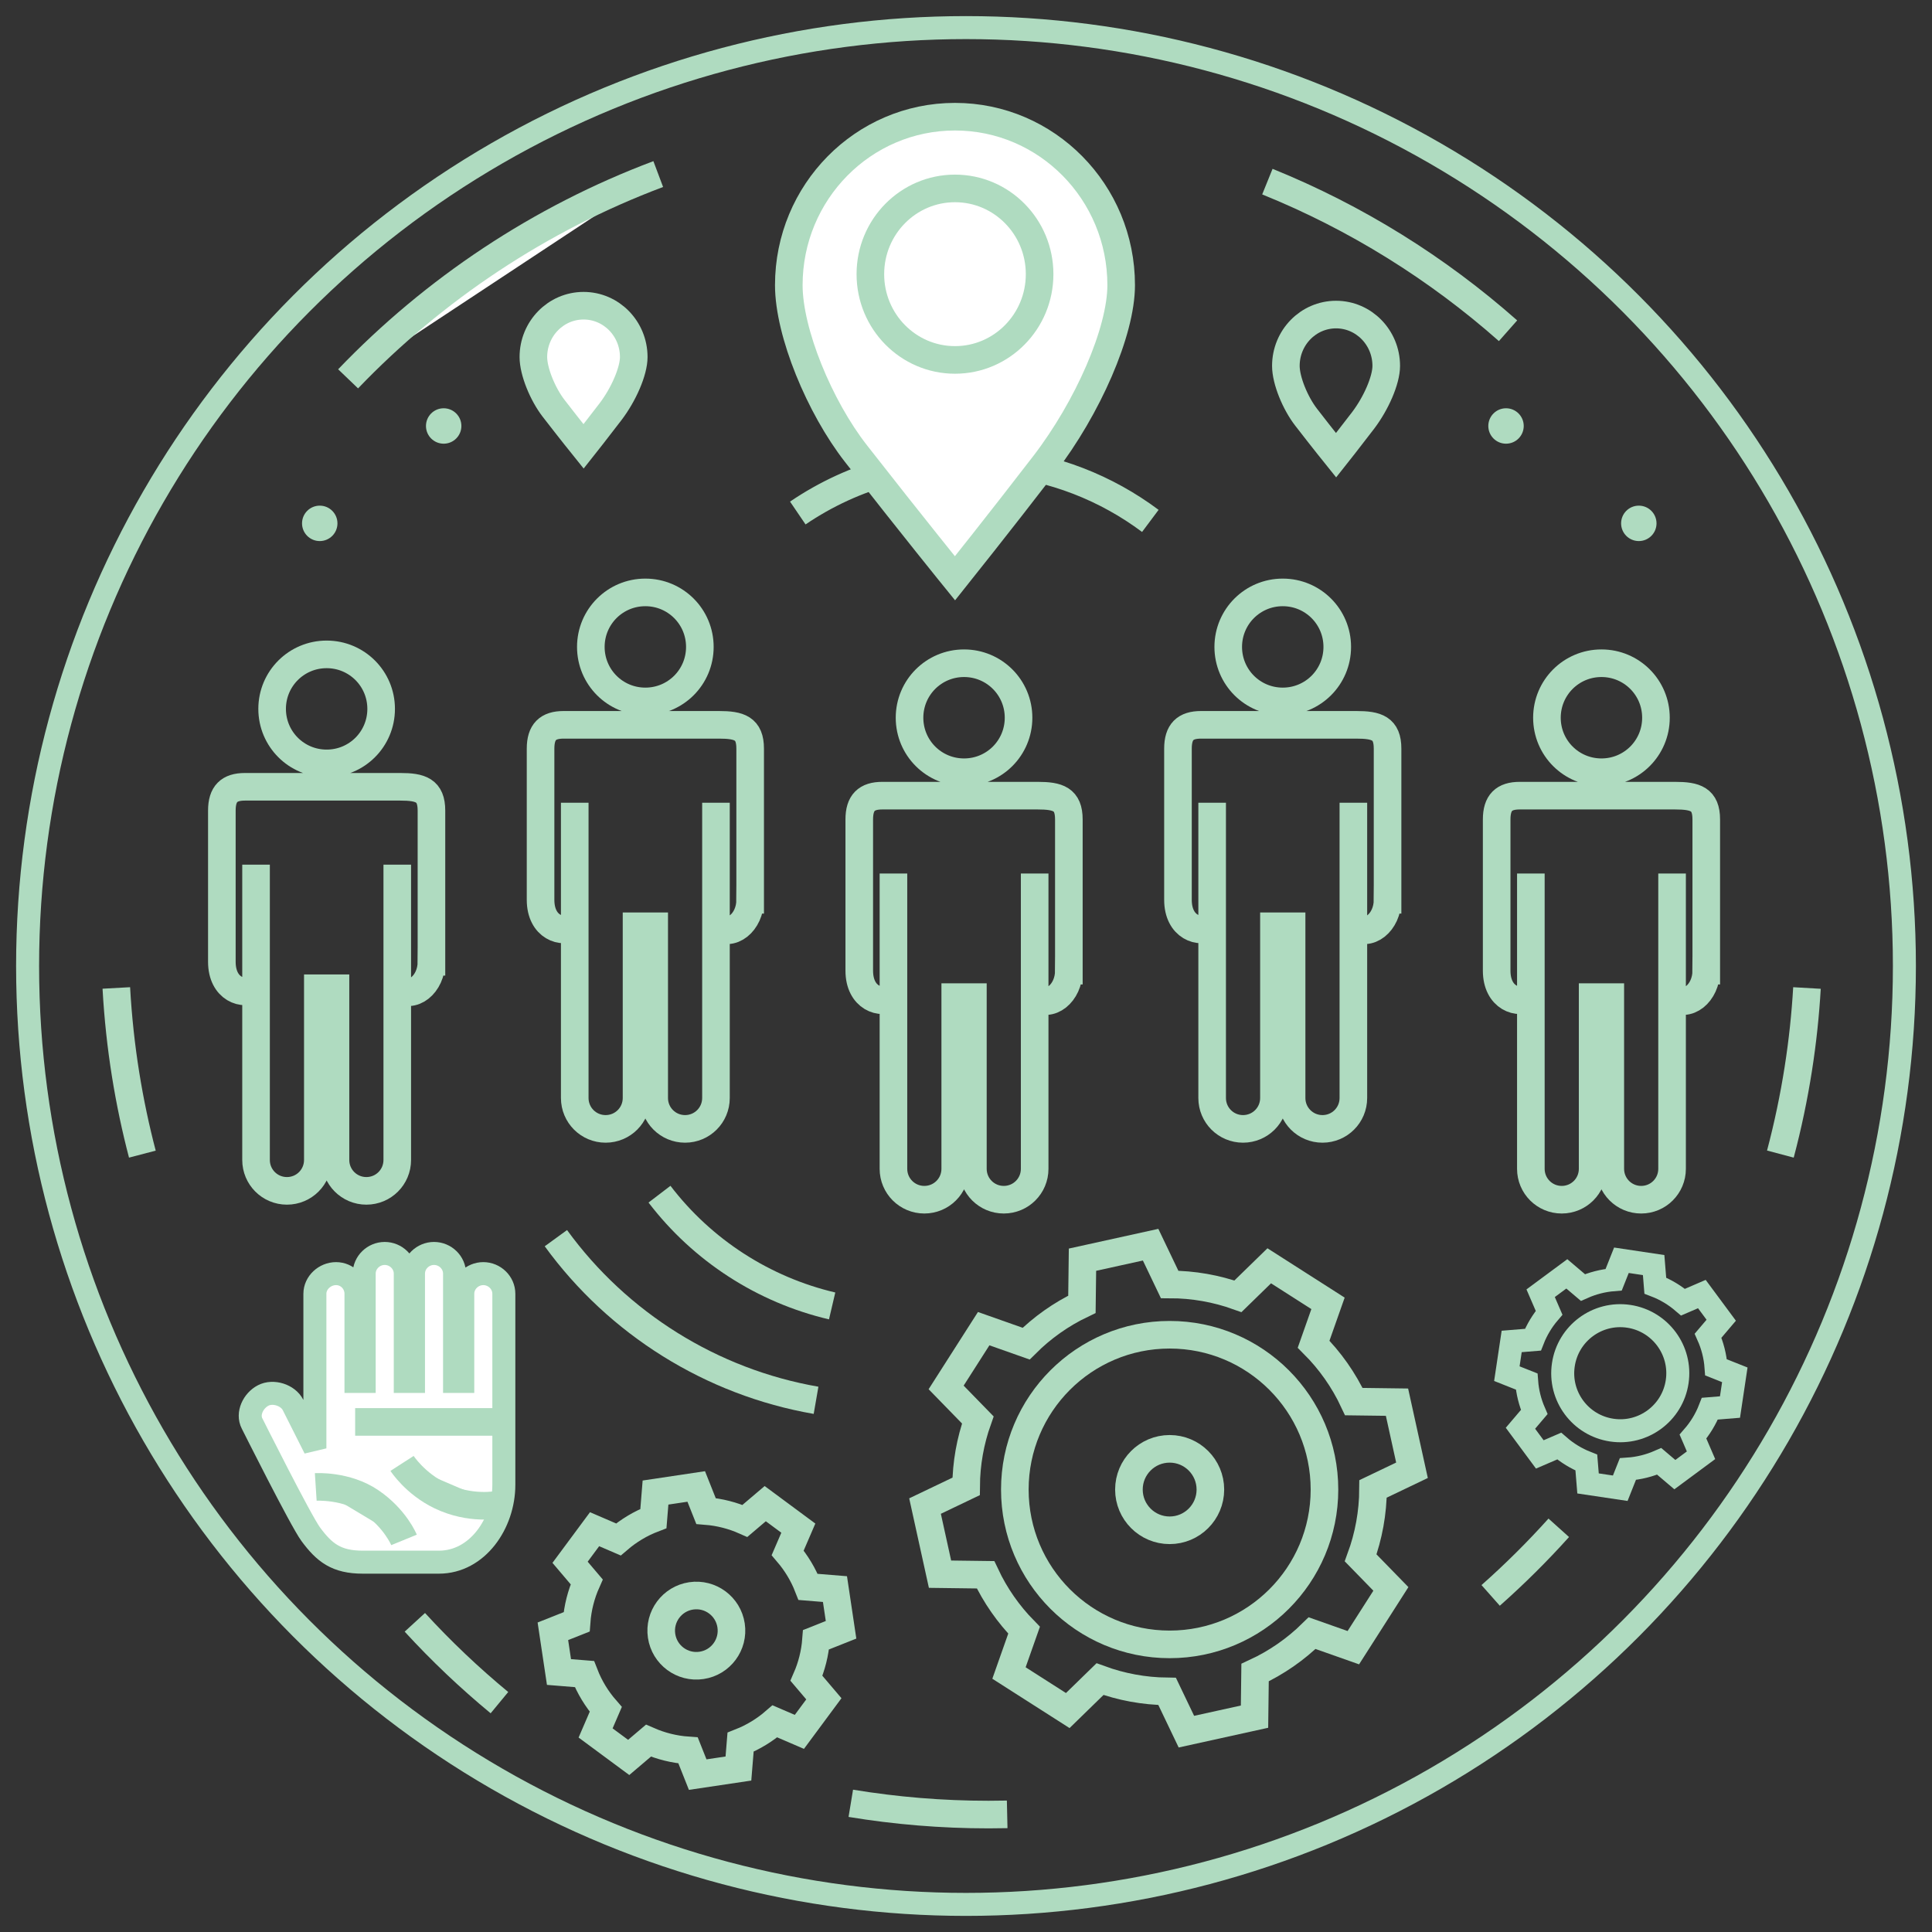 <?xml version="1.0" encoding="UTF-8" standalone="no"?>
<svg width="210px" height="210px" viewBox="0 0 210 210" version="1.1" xmlns="http://www.w3.org/2000/svg" xmlns:xlink="http://www.w3.org/1999/xlink" xmlns:sketch="http://www.bohemiancoding.com/sketch/ns">
    <rect x="0" y="0" width="210" height="210" fill="#333333" stroke="none"/>
    <!-- Generator: Sketch 3.2.2 (9983) - http://www.bohemiancoding.com/sketch -->
    <title>Group</title>
    <desc>Created with Sketch.</desc>
    <defs></defs>
    <g id="Page-1" stroke="none" stroke-width="1" fill="none" fill-rule="evenodd" sketch:type="MSPage">
        <g id="Web-Literacy-Page-C1" sketch:type="MSArtboardGroup" transform="translate(-368, -127)">
            <g id="Headline-with-Image-Illustration" sketch:type="MSLayerGroup" transform="translate(346, 37)">
                <g id="Group" transform="translate(25, 93)" sketch:type="MSShapeGroup">
                    <path d="M83.717,52.763 C89.789,48.638 97.268,46.498 105.152,47.188 C111.504,47.744 117.278,50.062 122.036,53.62" id="Shape-17" stroke="#AFDBC0" stroke-width="3"></path>
                    <g id="Shape-+-Shape" transform="translate(56.774, 157.811)" stroke="#AFDBC0" stroke-width="3">
                        <path d="M28.925,17.421 L31.645,16.341 L30.983,11.916 L28.063,11.678 C27.527,10.307 26.77,9.064 25.843,7.977 L27.001,5.291 L23.404,2.629 L21.195,4.505 C19.874,3.919 18.449,3.549 16.964,3.43 L15.903,0.761 L11.477,1.423 L11.248,4.247 C9.833,4.788 8.555,5.566 7.44,6.52 L4.854,5.406 L2.19,9.002 L3.997,11.13 C3.392,12.485 3.013,13.952 2.901,15.479 L0.322,16.503 L0.985,20.929 L3.749,21.153 C4.302,22.58 5.094,23.872 6.07,24.991 L4.965,27.553 L8.562,30.214 L10.708,28.391 C12.054,28.978 13.505,29.347 15.017,29.45 L16.063,32.082 L20.489,31.421 L20.722,28.557 C22.106,28.01 23.361,27.238 24.453,26.291 L27.115,27.436 L29.776,23.842 L27.883,21.613 C28.453,20.303 28.813,18.891 28.925,17.421 L28.925,17.421 Z" id="Shape"></path>
                        <path d="M15.351,12.654 C13.266,12.967 11.825,14.913 12.138,16.998 C12.448,19.084 14.395,20.523 16.48,20.209 C18.569,19.9 20.006,17.954 19.693,15.868 C19.381,13.781 17.438,12.342 15.351,12.654 L15.351,12.654 Z" id="Shape"></path>
                    </g>
                    <g id="Shape-+-Shape" transform="translate(160.698, 133.755)" stroke="#AFDBC0" stroke-width="2.5">
                        <path d="M24.344,16.184 L24.869,12.682 L22.829,11.872 C22.741,10.663 22.441,9.504 21.962,8.431 L23.392,6.748 L21.286,3.903 L19.24,4.786 C18.357,4.03 17.346,3.415 16.226,2.986 L16.045,0.753 L12.543,0.229 L11.704,2.341 C10.53,2.434 9.403,2.728 8.357,3.192 L6.609,1.708 L3.764,3.813 L4.681,5.938 C3.946,6.798 3.348,7.781 2.924,8.866 L0.615,9.055 L0.091,12.555 L2.243,13.41 C2.33,14.572 2.616,15.688 3.066,16.727 L1.569,18.49 L3.673,21.334 L5.778,20.427 C6.642,21.177 7.635,21.787 8.73,22.221 L8.915,24.487 L12.416,25.009 L13.244,22.927 C14.439,22.845 15.587,22.553 16.652,22.088 L18.351,23.531 L21.196,21.426 L20.322,19.399 C21.094,18.513 21.72,17.491 22.158,16.362 L24.344,16.184 L24.344,16.184 Z" id="Shape"></path>
                        <path d="M13.342,6.322 C16.755,6.836 19.113,10.02 18.602,13.434 C18.093,16.847 14.905,19.205 11.493,18.692 C8.072,18.182 5.718,14.998 6.232,11.585 C6.743,8.166 9.923,5.81 13.342,6.322 L13.342,6.322 Z" id="Shape"></path>
                    </g>
                    <g transform="translate(20.208, 60.623)" stroke="#AFDBC0" stroke-width="3">
                        <path d="M23.688,40.917 C23.688,43.363 21.61,45.078 19.973,43.796 L19.973,40.917 L19.973,30.364 L19.973,62.46 C19.973,64.32 18.474,65.818 16.615,65.818 C14.755,65.818 13.258,64.319 13.258,62.46 L13.258,43.796 L11.339,43.796 L11.339,62.46 C11.339,64.32 9.839,65.818 7.98,65.818 C6.121,65.818 4.623,64.319 4.623,62.46 L4.623,30.364 L4.623,40.917 L4.623,43.796 C3.282,44.683 0.907,43.892 0.907,40.917 L0.907,24.486 C0.907,22.66 1.7,21.898 3.414,21.898 L20.291,21.898 C22.516,21.898 23.689,22.265 23.689,24.486 L23.689,40.917 L23.688,40.917 Z M12.297,19.354 C9.017,19.354 6.371,16.711 6.371,13.429 C6.371,10.149 9.017,7.505 12.297,7.505 C15.576,7.505 18.221,10.149 18.221,13.429 C18.222,16.711 15.577,19.354 12.297,19.354 L12.297,19.354 Z" id="Shape-2"></path>
                        <path d="M58.33,34.182 C58.33,36.628 56.251,38.342 54.614,37.061 L54.614,34.182 L54.614,23.628 L54.614,55.724 C54.614,57.584 53.115,59.082 51.257,59.082 C49.397,59.082 47.9,57.583 47.9,55.724 L47.9,37.06 L45.981,37.06 L45.981,55.724 C45.981,57.584 44.481,59.082 42.622,59.082 C40.762,59.082 39.264,57.583 39.264,55.724 L39.264,23.628 L39.264,34.182 L39.264,37.061 C37.924,37.947 35.549,37.156 35.549,34.182 L35.549,17.75 C35.549,15.925 36.342,15.162 38.056,15.162 L54.933,15.162 C57.158,15.162 58.331,15.529 58.331,17.75 L58.331,34.182 L58.33,34.182 Z M46.938,12.618 C43.659,12.618 41.013,9.975 41.013,6.694 C41.013,3.413 43.659,0.769 46.938,0.769 C50.218,0.769 52.863,3.413 52.863,6.694 C52.864,9.975 50.219,12.618 46.938,12.618 L46.938,12.618 Z" id="Shape-3"></path>
                        <path d="M92.971,41.88 C92.971,44.326 90.893,46.04 89.256,44.759 L89.256,41.88 L89.256,31.327 L89.256,63.422 C89.256,65.282 87.757,66.78 85.898,66.78 C84.038,66.78 82.541,65.281 82.541,63.422 L82.541,44.758 L80.622,44.758 L80.622,63.422 C80.622,65.282 79.122,66.78 77.263,66.78 C75.404,66.78 73.906,65.281 73.906,63.422 L73.906,31.327 L73.906,41.88 L73.906,44.759 C72.565,45.645 70.19,44.854 70.19,41.88 L70.19,25.448 C70.19,23.623 70.983,22.861 72.697,22.861 L89.574,22.861 C91.799,22.861 92.972,23.227 92.972,25.448 L92.972,41.88 L92.971,41.88 Z M81.58,20.316 C78.3,20.316 75.654,17.673 75.654,14.392 C75.654,11.111 78.3,8.467 81.58,8.467 C84.859,8.467 87.504,11.111 87.504,14.392 C87.505,17.673 84.86,20.316 81.58,20.316 L81.58,20.316 Z" id="Shape-4"></path>
                        <path d="M127.613,34.182 C127.613,36.628 125.534,38.342 123.897,37.061 L123.897,34.182 L123.897,23.628 L123.897,55.724 C123.897,57.584 122.398,59.082 120.54,59.082 C118.68,59.082 117.183,57.583 117.183,55.724 L117.183,37.06 L115.264,37.06 L115.264,55.724 C115.264,57.584 113.764,59.082 111.905,59.082 C110.045,59.082 108.547,57.583 108.547,55.724 L108.547,23.628 L108.547,34.182 L108.547,37.061 C107.207,37.947 104.832,37.156 104.832,34.182 L104.832,17.75 C104.832,15.925 105.625,15.162 107.339,15.162 L124.216,15.162 C126.441,15.162 127.614,15.529 127.614,17.75 L127.614,34.182 L127.613,34.182 Z M116.221,12.618 C112.942,12.618 110.296,9.975 110.296,6.694 C110.296,3.413 112.942,0.769 116.221,0.769 C119.501,0.769 122.146,3.413 122.146,6.694 C122.147,9.975 119.502,12.618 116.221,12.618 L116.221,12.618 Z" id="Shape-5"></path>
                        <path d="M162.254,41.88 C162.254,44.326 160.176,46.04 158.539,44.759 L158.539,41.88 L158.539,31.327 L158.539,63.422 C158.539,65.282 157.04,66.78 155.181,66.78 C153.321,66.78 151.824,65.281 151.824,63.422 L151.824,44.758 L149.905,44.758 L149.905,63.422 C149.905,65.282 148.405,66.78 146.546,66.78 C144.687,66.78 143.189,65.281 143.189,63.422 L143.189,31.327 L143.189,41.88 L143.189,44.759 C141.848,45.645 139.473,44.854 139.473,41.88 L139.473,25.448 C139.473,23.623 140.266,22.861 141.98,22.861 L158.857,22.861 C161.082,22.861 162.255,23.227 162.255,25.448 L162.255,41.88 L162.254,41.88 Z M150.863,20.316 C147.583,20.316 144.937,17.673 144.937,14.392 C144.937,11.111 147.583,8.467 150.863,8.467 C154.142,8.467 156.787,11.111 156.787,14.392 C156.788,17.673 154.143,20.316 150.863,20.316 L150.863,20.316 Z" id="Shape-6"></path>
                    </g>
                    <g id="Group-4" transform="translate(97.189, 131.83)" stroke="#AFDBC0" stroke-width="3">
                        <path d="M49.056,27.007 L53.288,24.982 L51.658,17.579 L46.966,17.518 C45.866,15.163 44.376,13.063 42.594,11.28 L44.16,6.838 L37.772,2.756 L34.37,6.071 C32.022,5.232 29.517,4.783 26.944,4.784 L24.878,0.462 L17.472,2.093 L17.411,6.943 C15.127,8.032 13.088,9.486 11.348,11.218 L6.733,9.589 L2.652,15.977 L6.095,19.511 C5.282,21.798 4.84,24.234 4.824,26.736 L0.358,28.873 L1.987,36.277 L6.937,36.341 C8.002,38.603 9.425,40.631 11.124,42.364 L9.483,47.018 L15.872,51.099 L19.376,47.684 C21.683,48.526 24.145,48.989 26.673,49.017 L28.767,53.394 L36.172,51.763 L36.232,46.972 C38.567,45.894 40.654,44.434 42.432,42.685 L46.913,44.266 L50.994,37.877 L47.707,34.504 C48.575,32.137 49.045,29.607 49.056,27.007 L49.056,27.007 Z" id="Shape"></path>
                        <circle id="Oval" cx="26.947" cy="27.079" r="16.828"></circle>
                        <circle id="Oval" cx="26.947" cy="27.079" r="4.427"></circle>
                    </g>
                    <g id="Group-6" transform="translate(81.792, 9.623)" stroke="#AFDBC0" stroke-width="3">
                        <path d="M37.075,18.37 C37.075,8.256 28.988,0.061 19.011,0.061 C9.034,0.061 0.947,8.257 0.947,18.37 C0.947,23.524 4.29,31.618 8.251,36.686 C14.429,44.59 19.011,50.237 19.011,50.237 C19.011,50.237 23.902,44.115 28.701,37.874 C33.448,31.702 37.075,23.429 37.075,18.37 L37.075,18.37 Z" id="Shape" fill="#FFFFFF"></path>
                        <ellipse id="Oval" cx="19.011" cy="17.178" rx="9.198" ry="9.321"></ellipse>
                    </g>
                    <g id="Group-7" transform="translate(24.057, 33.679)">
                        <path d="M25.476,101.758 C24.265,101.758 23.244,102.741 23.244,103.951 L23.244,113.477 L22.351,113.477 L22.351,101.757 C22.351,100.546 21.331,99.565 20.119,99.565 C18.908,99.565 17.888,100.547 17.888,101.757 L17.888,113.477 L16.994,113.477 L16.994,101.757 C16.994,100.546 15.973,99.565 14.761,99.565 C13.55,99.565 12.529,100.547 12.529,101.757 L12.529,113.477 L11.637,113.477 L11.637,103.951 C11.637,102.741 10.679,101.758 9.469,101.758 C8.256,101.758 7.17,102.741 7.17,103.951 L7.17,120.752 L4.788,116.021 C4.23,114.945 2.623,114.443 1.548,115.004 C0.473,115.561 -0.219,116.971 0.34,118.046 C0.34,118.046 5.627,128.607 6.72,130.087 C8.198,132.089 9.504,133.122 12.376,133.122 L20.651,133.122 C24.84,133.122 27.708,128.908 27.708,124.719 L27.708,119.315 L27.708,113.344 L27.708,103.951 C27.708,102.742 26.687,101.758 25.476,101.758 L25.476,101.758 Z" id="Shape" stroke="#AFDBC0" stroke-width="2.5" fill="#FFFFFF"></path>
                        <path d="M7.264,124.945 C7.264,124.945 10.569,124.732 13.233,126.545 C15.899,128.357 16.859,130.702 16.859,130.702" id="Shape" stroke="#AFDBC0" stroke-width="3" fill="#AFDBC0"></path>
                        <circle id="Oval-68" fill="#AFDBC0" cx="36.085" cy="1.443" r="1.443"></circle>
                        <path d="M16.644,122.387 C16.644,122.387 18.054,124.576 20.801,125.906 C24.108,127.505 27.092,126.865 27.092,126.865" id="Shape" stroke="#AFDBC0" stroke-width="3" fill="#AFDBC0"></path>
                        <path d="M11.547,117.877 L26.943,117.877" id="Shape" stroke="#AFDBC0" stroke-width="3"></path>
                    </g>
                    <path d="M166.431,163.065 C164.105,165.653 161.632,168.107 159.027,170.414" id="Shape-11" stroke="#AFDBC0" stroke-width="3" fill="#CEE2EF"></path>
                    <path d="M106.476,194.213 C105.802,194.228 105.125,194.235 104.447,194.235 C99.349,194.235 94.349,193.815 89.478,193.011" id="Shape-15" stroke="#AFDBC0" stroke-width="3" fill="#FFFFFF"></path>
                    <path d="M51.286,182.07 C48.023,179.374 44.95,176.457 42.092,173.339" id="Shape-14" stroke="#AFDBC0" stroke-width="3" fill="#FFFFFF"></path>
                    <path d="M85.701,149.207 C74.351,147.238 64.174,140.876 57.423,131.583" id="Shape-13" stroke="#AFDBC0" stroke-width="3"></path>
                    <path d="M87.45,138.949 C79.99,137.2 73.332,132.89 68.684,126.802" id="Shape-9" stroke="#AFDBC0" stroke-width="3"></path>
                    <path d="M12.474,122.449 C11.023,116.914 10.001,110.855 9.644,104.386" id="Shape-16" stroke="#AFDBC0" stroke-width="3" fill="#CEE2EF"></path>
                    <path d="M193.41,104.391 C193.079,110.104 192.179,116.182 190.519,122.444" id="Shape-18" stroke="#AFDBC0" stroke-width="3" fill="#CEE2EF"></path>
                    <path d="M134.758,16.742 C144.41,20.65 153.24,26.163 160.917,32.951" id="Shape-10" stroke="#AFDBC0" stroke-width="3" fill="#FFFFFF"></path>
                    <path d="M34.837,38.178 C44.181,28.433 55.672,20.761 68.548,15.921" id="Shape-7" stroke="#AFDBC0" stroke-width="3" fill="#FFFFFF"></path>
                    <path d="M60.431,30.23 C57.418,30.23 54.975,32.729 54.975,35.81 C54.975,37.38 55.985,39.847 57.182,41.392 C59.046,43.802 60.431,45.523 60.431,45.523 C60.431,45.523 61.908,43.658 63.357,41.756 C64.791,39.874 65.886,37.35 65.886,35.81 C65.886,32.729 63.444,30.23 60.431,30.23 Z" id="Shape-8" stroke="#AFDBC0" stroke-width="3" fill="#FFFFFF"></path>
                    <circle id="Oval-69" fill="#AFDBC0" cx="31.755" cy="53.887" r="1.925"></circle>
                    <circle id="Oval-70" fill="#AFDBC0" cx="175.132" cy="53.887" r="1.925"></circle>
                    <circle id="Oval-71" fill="#AFDBC0" cx="160.698" cy="43.302" r="1.925"></circle>
                    <circle id="Oval-72" fill="#AFDBC0" cx="45.226" cy="43.302" r="1.925"></circle>
                    <path d="M147.679,36.772 C147.679,33.691 145.236,31.192 142.224,31.192 C139.211,31.192 136.768,33.691 136.768,36.772 C136.768,38.342 137.777,40.81 138.974,42.354 C140.839,44.765 142.224,46.485 142.224,46.485 C142.224,46.485 143.701,44.62 145.15,42.718 C146.584,40.837 147.679,38.313 147.679,36.772 L147.679,36.772 Z" id="Shape-12" stroke="#AFDBC0" stroke-width="3"></path>
                    <circle id="Oval-64" stroke="#AFDBC0" stroke-width="2.5" cx="102" cy="102" r="102"></circle>
                </g>
            </g>
        </g>
    </g>
</svg>